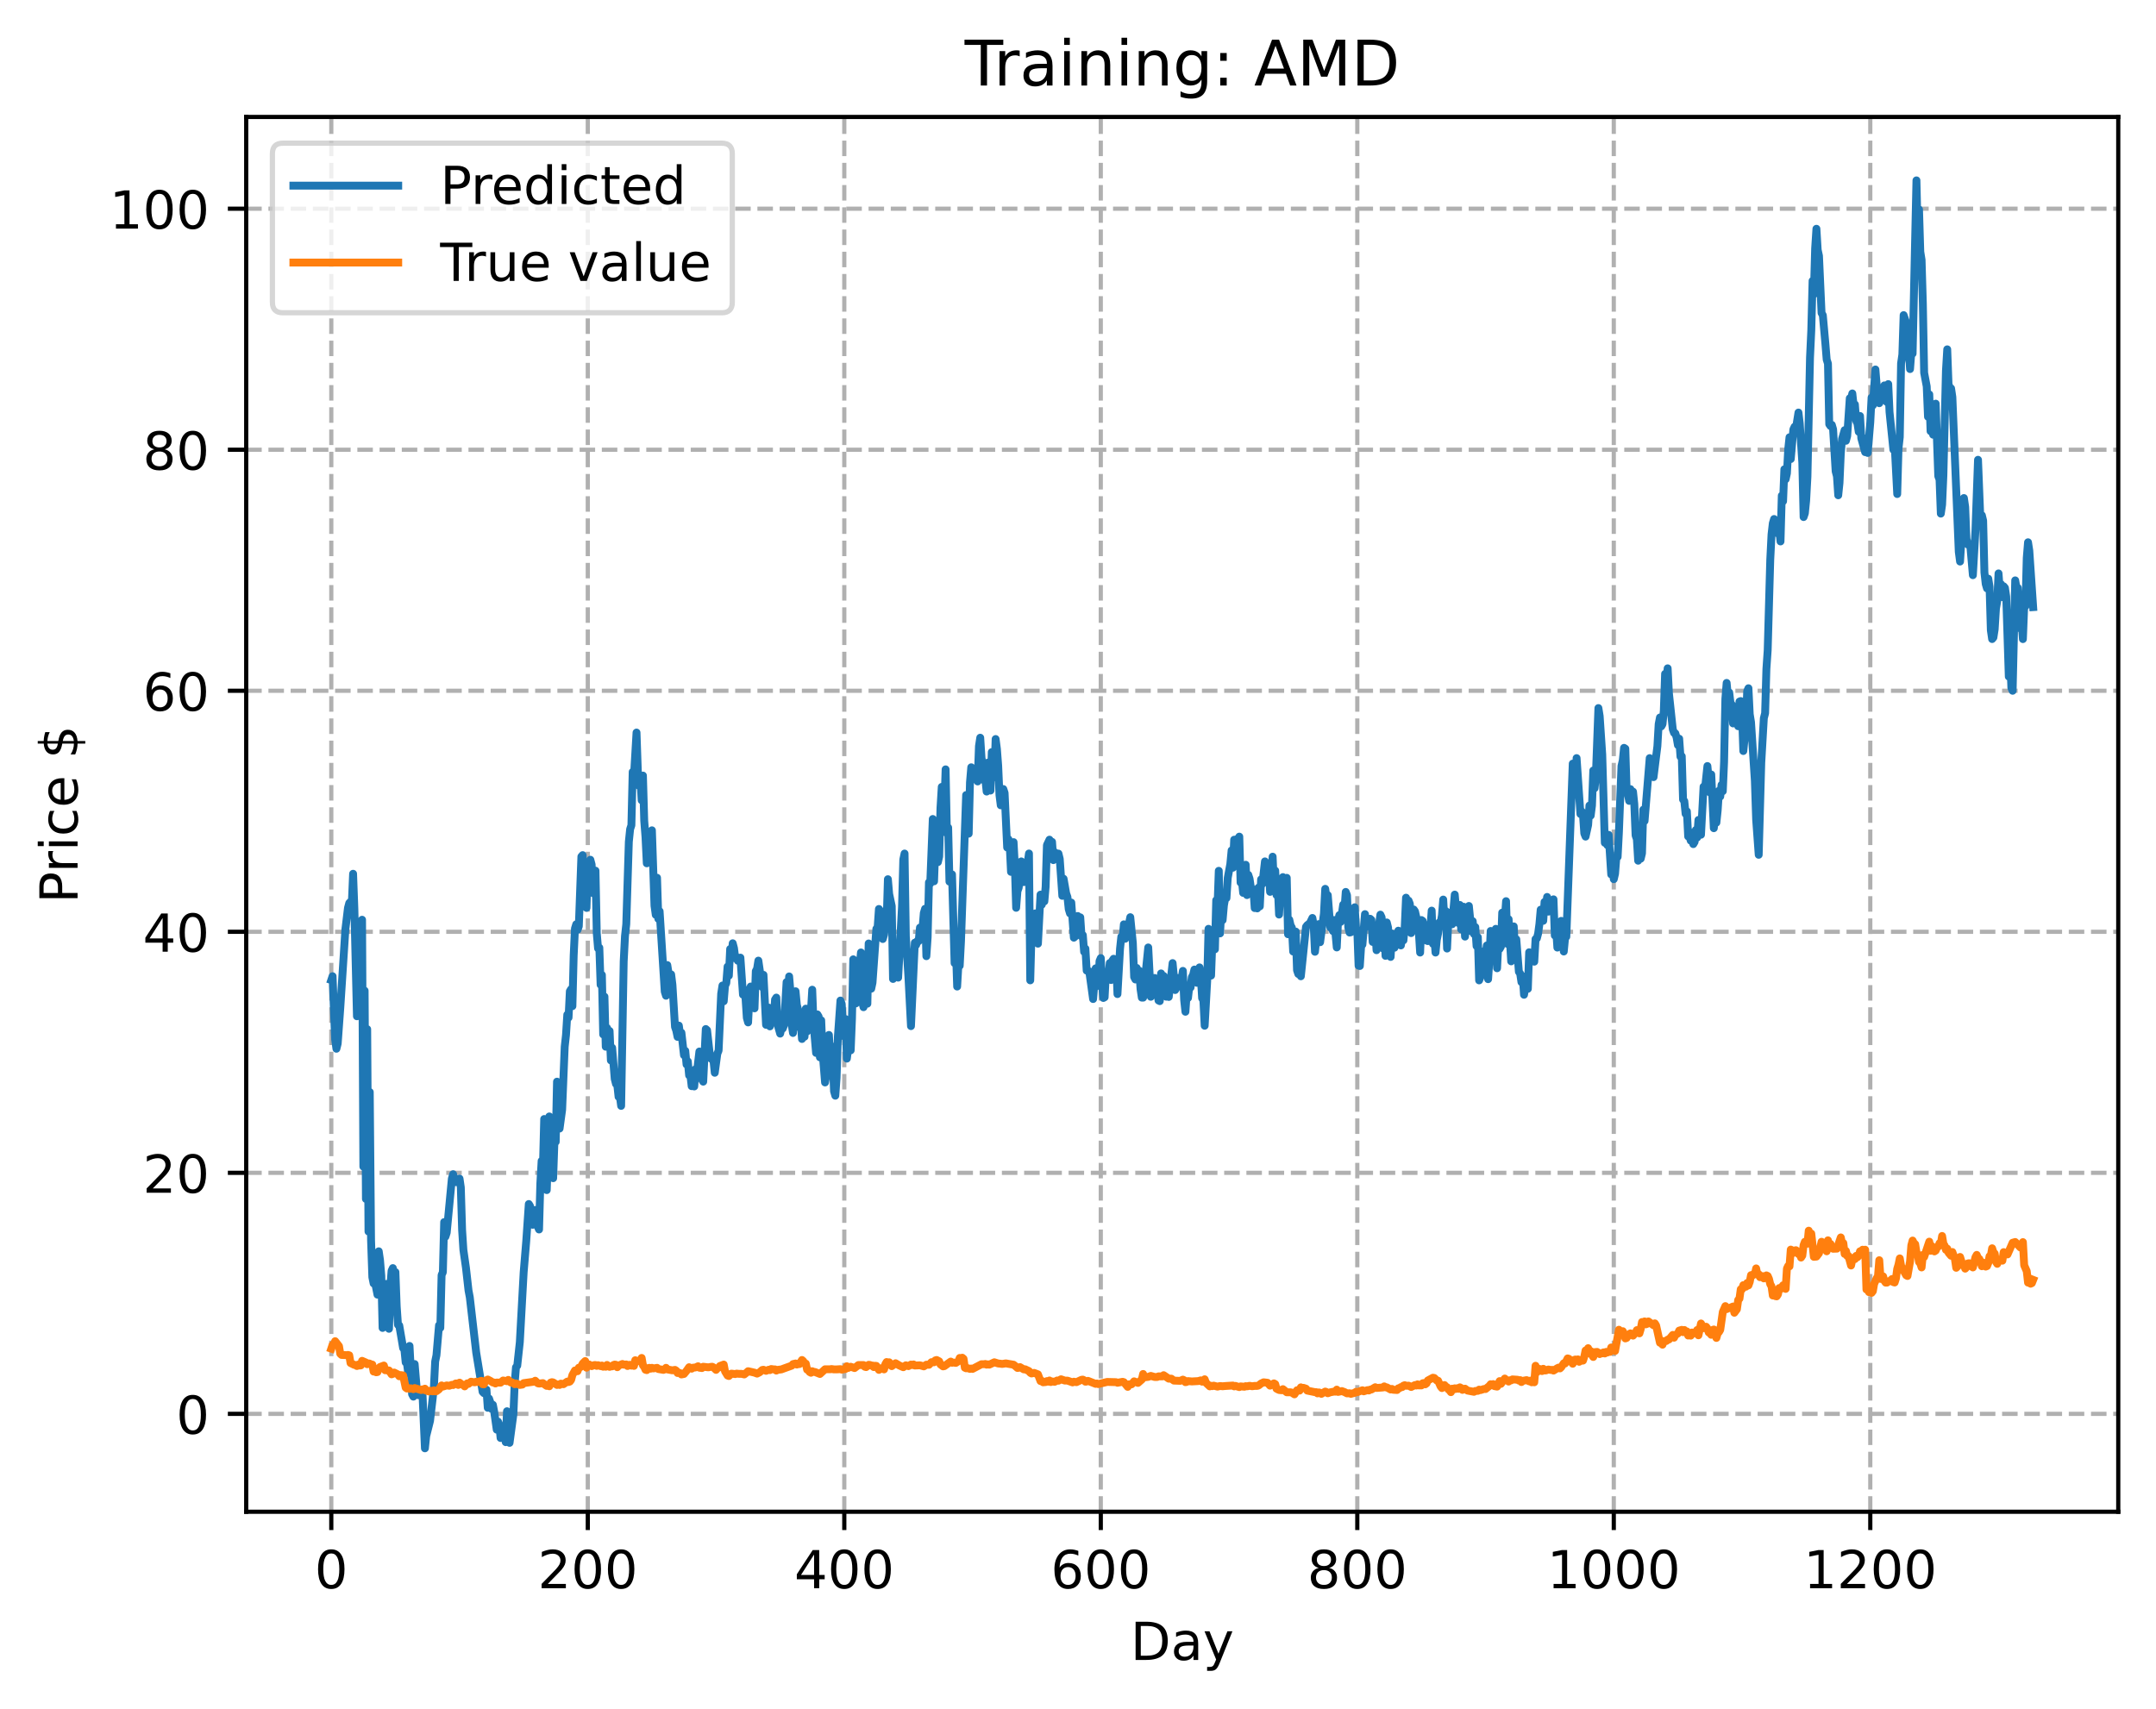 <?xml version="1.0" encoding="utf-8" standalone="no"?>
<!DOCTYPE svg PUBLIC "-//W3C//DTD SVG 1.1//EN"
  "http://www.w3.org/Graphics/SVG/1.1/DTD/svg11.dtd">
<!-- Created with matplotlib (https://matplotlib.org/) -->
<svg height="325.986pt" version="1.1" viewBox="0 0 411.286 325.986" width="411.286pt" xmlns="http://www.w3.org/2000/svg" xmlns:xlink="http://www.w3.org/1999/xlink">
 <defs>
  <style type="text/css">
*{stroke-linecap:butt;stroke-linejoin:round;}
  </style>
 </defs>
 <g id="figure_1">
  <g id="patch_1">
   <path d="M 0 325.986 
L 411.286 325.986 
L 411.286 0 
L 0 0 
z
" style="fill:#ffffff;"/>
  </g>
  <g id="axes_1">
   <g id="patch_2">
    <path d="M 46.966 288.43 
L 404.086 288.43 
L 404.086 22.318 
L 46.966 22.318 
z
" style="fill:#ffffff;"/>
   </g>
   <g id="matplotlib.axis_1">
    <g id="xtick_1">
     <g id="line2d_1">
      <path clip-path="url(#p5c6a6d7299)" d="M 63.198 288.43 
L 63.198 22.318 
" style="fill:none;stroke:#b0b0b0;stroke-dasharray:2.96,1.28;stroke-dashoffset:0;stroke-width:0.8;"/>
     </g>
     <g id="line2d_2">
      <defs>
       <path d="M 0 0 
L 0 3.5 
" id="m84ed1946c4" style="stroke:#000000;stroke-width:0.8;"/>
      </defs>
      <g>
       <use style="stroke:#000000;stroke-width:0.8;" x="63.198" xlink:href="#m84ed1946c4" y="288.43"/>
      </g>
     </g>
     <g id="text_1">
      <!-- 0 -->
      <defs>
       <path d="M 31.781 66.406 
Q 24.172 66.406 20.328 58.906 
Q 16.5 51.422 16.5 36.375 
Q 16.5 21.391 20.328 13.891 
Q 24.172 6.391 31.781 6.391 
Q 39.453 6.391 43.281 13.891 
Q 47.125 21.391 47.125 36.375 
Q 47.125 51.422 43.281 58.906 
Q 39.453 66.406 31.781 66.406 
z
M 31.781 74.219 
Q 44.047 74.219 50.516 64.516 
Q 56.984 54.828 56.984 36.375 
Q 56.984 17.969 50.516 8.266 
Q 44.047 -1.422 31.781 -1.422 
Q 19.531 -1.422 13.062 8.266 
Q 6.594 17.969 6.594 36.375 
Q 6.594 54.828 13.062 64.516 
Q 19.531 74.219 31.781 74.219 
z
" id="DejaVuSans-48"/>
      </defs>
      <g transform="translate(60.017 303.029)scale(0.1 -0.1)">
       <use xlink:href="#DejaVuSans-48"/>
      </g>
     </g>
    </g>
    <g id="xtick_2">
     <g id="line2d_3">
      <path clip-path="url(#p5c6a6d7299)" d="M 112.129 288.43 
L 112.129 22.318 
" style="fill:none;stroke:#b0b0b0;stroke-dasharray:2.96,1.28;stroke-dashoffset:0;stroke-width:0.8;"/>
     </g>
     <g id="line2d_4">
      <g>
       <use style="stroke:#000000;stroke-width:0.8;" x="112.129" xlink:href="#m84ed1946c4" y="288.43"/>
      </g>
     </g>
     <g id="text_2">
      <!-- 200 -->
      <defs>
       <path d="M 19.188 8.297 
L 53.609 8.297 
L 53.609 0 
L 7.328 0 
L 7.328 8.297 
Q 12.938 14.109 22.625 23.891 
Q 32.328 33.688 34.812 36.531 
Q 39.547 41.844 41.422 45.531 
Q 43.312 49.219 43.312 52.781 
Q 43.312 58.594 39.234 62.25 
Q 35.156 65.922 28.609 65.922 
Q 23.969 65.922 18.812 64.312 
Q 13.672 62.703 7.812 59.422 
L 7.812 69.391 
Q 13.766 71.781 18.938 73 
Q 24.125 74.219 28.422 74.219 
Q 39.75 74.219 46.484 68.547 
Q 53.219 62.891 53.219 53.422 
Q 53.219 48.922 51.531 44.891 
Q 49.859 40.875 45.406 35.406 
Q 44.188 33.984 37.641 27.219 
Q 31.109 20.453 19.188 8.297 
z
" id="DejaVuSans-50"/>
      </defs>
      <g transform="translate(102.585 303.029)scale(0.1 -0.1)">
       <use xlink:href="#DejaVuSans-50"/>
       <use x="63.623" xlink:href="#DejaVuSans-48"/>
       <use x="127.246" xlink:href="#DejaVuSans-48"/>
      </g>
     </g>
    </g>
    <g id="xtick_3">
     <g id="line2d_5">
      <path clip-path="url(#p5c6a6d7299)" d="M 161.06 288.43 
L 161.06 22.318 
" style="fill:none;stroke:#b0b0b0;stroke-dasharray:2.96,1.28;stroke-dashoffset:0;stroke-width:0.8;"/>
     </g>
     <g id="line2d_6">
      <g>
       <use style="stroke:#000000;stroke-width:0.8;" x="161.06" xlink:href="#m84ed1946c4" y="288.43"/>
      </g>
     </g>
     <g id="text_3">
      <!-- 400 -->
      <defs>
       <path d="M 37.797 64.312 
L 12.891 25.391 
L 37.797 25.391 
z
M 35.203 72.906 
L 47.609 72.906 
L 47.609 25.391 
L 58.016 25.391 
L 58.016 17.188 
L 47.609 17.188 
L 47.609 0 
L 37.797 0 
L 37.797 17.188 
L 4.891 17.188 
L 4.891 26.703 
z
" id="DejaVuSans-52"/>
      </defs>
      <g transform="translate(151.516 303.029)scale(0.1 -0.1)">
       <use xlink:href="#DejaVuSans-52"/>
       <use x="63.623" xlink:href="#DejaVuSans-48"/>
       <use x="127.246" xlink:href="#DejaVuSans-48"/>
      </g>
     </g>
    </g>
    <g id="xtick_4">
     <g id="line2d_7">
      <path clip-path="url(#p5c6a6d7299)" d="M 209.99 288.43 
L 209.99 22.318 
" style="fill:none;stroke:#b0b0b0;stroke-dasharray:2.96,1.28;stroke-dashoffset:0;stroke-width:0.8;"/>
     </g>
     <g id="line2d_8">
      <g>
       <use style="stroke:#000000;stroke-width:0.8;" x="209.99" xlink:href="#m84ed1946c4" y="288.43"/>
      </g>
     </g>
     <g id="text_4">
      <!-- 600 -->
      <defs>
       <path d="M 33.016 40.375 
Q 26.375 40.375 22.484 35.828 
Q 18.609 31.297 18.609 23.391 
Q 18.609 15.531 22.484 10.953 
Q 26.375 6.391 33.016 6.391 
Q 39.656 6.391 43.531 10.953 
Q 47.406 15.531 47.406 23.391 
Q 47.406 31.297 43.531 35.828 
Q 39.656 40.375 33.016 40.375 
z
M 52.594 71.297 
L 52.594 62.312 
Q 48.875 64.062 45.094 64.984 
Q 41.312 65.922 37.594 65.922 
Q 27.828 65.922 22.672 59.328 
Q 17.531 52.734 16.797 39.406 
Q 19.672 43.656 24.016 45.922 
Q 28.375 48.188 33.594 48.188 
Q 44.578 48.188 50.953 41.516 
Q 57.328 34.859 57.328 23.391 
Q 57.328 12.156 50.688 5.359 
Q 44.047 -1.422 33.016 -1.422 
Q 20.359 -1.422 13.672 8.266 
Q 6.984 17.969 6.984 36.375 
Q 6.984 53.656 15.188 63.938 
Q 23.391 74.219 37.203 74.219 
Q 40.922 74.219 44.703 73.484 
Q 48.484 72.75 52.594 71.297 
z
" id="DejaVuSans-54"/>
      </defs>
      <g transform="translate(200.446 303.029)scale(0.1 -0.1)">
       <use xlink:href="#DejaVuSans-54"/>
       <use x="63.623" xlink:href="#DejaVuSans-48"/>
       <use x="127.246" xlink:href="#DejaVuSans-48"/>
      </g>
     </g>
    </g>
    <g id="xtick_5">
     <g id="line2d_9">
      <path clip-path="url(#p5c6a6d7299)" d="M 258.921 288.43 
L 258.921 22.318 
" style="fill:none;stroke:#b0b0b0;stroke-dasharray:2.96,1.28;stroke-dashoffset:0;stroke-width:0.8;"/>
     </g>
     <g id="line2d_10">
      <g>
       <use style="stroke:#000000;stroke-width:0.8;" x="258.921" xlink:href="#m84ed1946c4" y="288.43"/>
      </g>
     </g>
     <g id="text_5">
      <!-- 800 -->
      <defs>
       <path d="M 31.781 34.625 
Q 24.75 34.625 20.719 30.859 
Q 16.703 27.094 16.703 20.516 
Q 16.703 13.922 20.719 10.156 
Q 24.75 6.391 31.781 6.391 
Q 38.812 6.391 42.859 10.172 
Q 46.922 13.969 46.922 20.516 
Q 46.922 27.094 42.891 30.859 
Q 38.875 34.625 31.781 34.625 
z
M 21.922 38.812 
Q 15.578 40.375 12.031 44.719 
Q 8.5 49.078 8.5 55.328 
Q 8.5 64.062 14.719 69.141 
Q 20.953 74.219 31.781 74.219 
Q 42.672 74.219 48.875 69.141 
Q 55.078 64.062 55.078 55.328 
Q 55.078 49.078 51.531 44.719 
Q 48 40.375 41.703 38.812 
Q 48.828 37.156 52.797 32.312 
Q 56.781 27.484 56.781 20.516 
Q 56.781 9.906 50.312 4.234 
Q 43.844 -1.422 31.781 -1.422 
Q 19.734 -1.422 13.25 4.234 
Q 6.781 9.906 6.781 20.516 
Q 6.781 27.484 10.781 32.312 
Q 14.797 37.156 21.922 38.812 
z
M 18.312 54.391 
Q 18.312 48.734 21.844 45.562 
Q 25.391 42.391 31.781 42.391 
Q 38.141 42.391 41.719 45.562 
Q 45.312 48.734 45.312 54.391 
Q 45.312 60.062 41.719 63.234 
Q 38.141 66.406 31.781 66.406 
Q 25.391 66.406 21.844 63.234 
Q 18.312 60.062 18.312 54.391 
z
" id="DejaVuSans-56"/>
      </defs>
      <g transform="translate(249.377 303.029)scale(0.1 -0.1)">
       <use xlink:href="#DejaVuSans-56"/>
       <use x="63.623" xlink:href="#DejaVuSans-48"/>
       <use x="127.246" xlink:href="#DejaVuSans-48"/>
      </g>
     </g>
    </g>
    <g id="xtick_6">
     <g id="line2d_11">
      <path clip-path="url(#p5c6a6d7299)" d="M 307.851 288.43 
L 307.851 22.318 
" style="fill:none;stroke:#b0b0b0;stroke-dasharray:2.96,1.28;stroke-dashoffset:0;stroke-width:0.8;"/>
     </g>
     <g id="line2d_12">
      <g>
       <use style="stroke:#000000;stroke-width:0.8;" x="307.851" xlink:href="#m84ed1946c4" y="288.43"/>
      </g>
     </g>
     <g id="text_6">
      <!-- 1000 -->
      <defs>
       <path d="M 12.406 8.297 
L 28.516 8.297 
L 28.516 63.922 
L 10.984 60.406 
L 10.984 69.391 
L 28.422 72.906 
L 38.281 72.906 
L 38.281 8.297 
L 54.391 8.297 
L 54.391 0 
L 12.406 0 
z
" id="DejaVuSans-49"/>
      </defs>
      <g transform="translate(295.126 303.029)scale(0.1 -0.1)">
       <use xlink:href="#DejaVuSans-49"/>
       <use x="63.623" xlink:href="#DejaVuSans-48"/>
       <use x="127.246" xlink:href="#DejaVuSans-48"/>
       <use x="190.869" xlink:href="#DejaVuSans-48"/>
      </g>
     </g>
    </g>
    <g id="xtick_7">
     <g id="line2d_13">
      <path clip-path="url(#p5c6a6d7299)" d="M 356.782 288.43 
L 356.782 22.318 
" style="fill:none;stroke:#b0b0b0;stroke-dasharray:2.96,1.28;stroke-dashoffset:0;stroke-width:0.8;"/>
     </g>
     <g id="line2d_14">
      <g>
       <use style="stroke:#000000;stroke-width:0.8;" x="356.782" xlink:href="#m84ed1946c4" y="288.43"/>
      </g>
     </g>
     <g id="text_7">
      <!-- 1200 -->
      <g transform="translate(344.057 303.029)scale(0.1 -0.1)">
       <use xlink:href="#DejaVuSans-49"/>
       <use x="63.623" xlink:href="#DejaVuSans-50"/>
       <use x="127.246" xlink:href="#DejaVuSans-48"/>
       <use x="190.869" xlink:href="#DejaVuSans-48"/>
      </g>
     </g>
    </g>
    <g id="text_8">
     <!-- Day -->
     <defs>
      <path d="M 19.672 64.797 
L 19.672 8.109 
L 31.594 8.109 
Q 46.688 8.109 53.688 14.938 
Q 60.688 21.781 60.688 36.531 
Q 60.688 51.172 53.688 57.984 
Q 46.688 64.797 31.594 64.797 
z
M 9.812 72.906 
L 30.078 72.906 
Q 51.266 72.906 61.172 64.094 
Q 71.094 55.281 71.094 36.531 
Q 71.094 17.672 61.125 8.828 
Q 51.172 0 30.078 0 
L 9.812 0 
z
" id="DejaVuSans-68"/>
      <path d="M 34.281 27.484 
Q 23.391 27.484 19.188 25 
Q 14.984 22.516 14.984 16.5 
Q 14.984 11.719 18.141 8.906 
Q 21.297 6.109 26.703 6.109 
Q 34.188 6.109 38.703 11.406 
Q 43.219 16.703 43.219 25.484 
L 43.219 27.484 
z
M 52.203 31.203 
L 52.203 0 
L 43.219 0 
L 43.219 8.297 
Q 40.141 3.328 35.547 0.953 
Q 30.953 -1.422 24.312 -1.422 
Q 15.922 -1.422 10.953 3.297 
Q 6 8.016 6 15.922 
Q 6 25.141 12.172 29.828 
Q 18.359 34.516 30.609 34.516 
L 43.219 34.516 
L 43.219 35.406 
Q 43.219 41.609 39.141 45 
Q 35.062 48.391 27.688 48.391 
Q 23 48.391 18.547 47.266 
Q 14.109 46.141 10.016 43.891 
L 10.016 52.203 
Q 14.938 54.109 19.578 55.047 
Q 24.219 56 28.609 56 
Q 40.484 56 46.344 49.844 
Q 52.203 43.703 52.203 31.203 
z
" id="DejaVuSans-97"/>
      <path d="M 32.172 -5.078 
Q 28.375 -14.844 24.75 -17.812 
Q 21.141 -20.797 15.094 -20.797 
L 7.906 -20.797 
L 7.906 -13.281 
L 13.188 -13.281 
Q 16.891 -13.281 18.938 -11.516 
Q 21 -9.766 23.484 -3.219 
L 25.094 0.875 
L 2.984 54.688 
L 12.5 54.688 
L 29.594 11.922 
L 46.688 54.688 
L 56.203 54.688 
z
" id="DejaVuSans-121"/>
     </defs>
     <g transform="translate(215.652 316.707)scale(0.1 -0.1)">
      <use xlink:href="#DejaVuSans-68"/>
      <use x="77.002" xlink:href="#DejaVuSans-97"/>
      <use x="138.281" xlink:href="#DejaVuSans-121"/>
     </g>
    </g>
   </g>
   <g id="matplotlib.axis_2">
    <g id="ytick_1">
     <g id="line2d_15">
      <path clip-path="url(#p5c6a6d7299)" d="M 46.966 269.757 
L 404.086 269.757 
" style="fill:none;stroke:#b0b0b0;stroke-dasharray:2.96,1.28;stroke-dashoffset:0;stroke-width:0.8;"/>
     </g>
     <g id="line2d_16">
      <defs>
       <path d="M 0 0 
L -3.5 0 
" id="mcf3fee2b4a" style="stroke:#000000;stroke-width:0.8;"/>
      </defs>
      <g>
       <use style="stroke:#000000;stroke-width:0.8;" x="46.966" xlink:href="#mcf3fee2b4a" y="269.757"/>
      </g>
     </g>
     <g id="text_9">
      <!-- 0 -->
      <g transform="translate(33.603 273.556)scale(0.1 -0.1)">
       <use xlink:href="#DejaVuSans-48"/>
      </g>
     </g>
    </g>
    <g id="ytick_2">
     <g id="line2d_17">
      <path clip-path="url(#p5c6a6d7299)" d="M 46.966 223.77 
L 404.086 223.77 
" style="fill:none;stroke:#b0b0b0;stroke-dasharray:2.96,1.28;stroke-dashoffset:0;stroke-width:0.8;"/>
     </g>
     <g id="line2d_18">
      <g>
       <use style="stroke:#000000;stroke-width:0.8;" x="46.966" xlink:href="#mcf3fee2b4a" y="223.77"/>
      </g>
     </g>
     <g id="text_10">
      <!-- 20 -->
      <g transform="translate(27.241 227.569)scale(0.1 -0.1)">
       <use xlink:href="#DejaVuSans-50"/>
       <use x="63.623" xlink:href="#DejaVuSans-48"/>
      </g>
     </g>
    </g>
    <g id="ytick_3">
     <g id="line2d_19">
      <path clip-path="url(#p5c6a6d7299)" d="M 46.966 177.782 
L 404.086 177.782 
" style="fill:none;stroke:#b0b0b0;stroke-dasharray:2.96,1.28;stroke-dashoffset:0;stroke-width:0.8;"/>
     </g>
     <g id="line2d_20">
      <g>
       <use style="stroke:#000000;stroke-width:0.8;" x="46.966" xlink:href="#mcf3fee2b4a" y="177.782"/>
      </g>
     </g>
     <g id="text_11">
      <!-- 40 -->
      <g transform="translate(27.241 181.581)scale(0.1 -0.1)">
       <use xlink:href="#DejaVuSans-52"/>
       <use x="63.623" xlink:href="#DejaVuSans-48"/>
      </g>
     </g>
    </g>
    <g id="ytick_4">
     <g id="line2d_21">
      <path clip-path="url(#p5c6a6d7299)" d="M 46.966 131.795 
L 404.086 131.795 
" style="fill:none;stroke:#b0b0b0;stroke-dasharray:2.96,1.28;stroke-dashoffset:0;stroke-width:0.8;"/>
     </g>
     <g id="line2d_22">
      <g>
       <use style="stroke:#000000;stroke-width:0.8;" x="46.966" xlink:href="#mcf3fee2b4a" y="131.795"/>
      </g>
     </g>
     <g id="text_12">
      <!-- 60 -->
      <g transform="translate(27.241 135.594)scale(0.1 -0.1)">
       <use xlink:href="#DejaVuSans-54"/>
       <use x="63.623" xlink:href="#DejaVuSans-48"/>
      </g>
     </g>
    </g>
    <g id="ytick_5">
     <g id="line2d_23">
      <path clip-path="url(#p5c6a6d7299)" d="M 46.966 85.807 
L 404.086 85.807 
" style="fill:none;stroke:#b0b0b0;stroke-dasharray:2.96,1.28;stroke-dashoffset:0;stroke-width:0.8;"/>
     </g>
     <g id="line2d_24">
      <g>
       <use style="stroke:#000000;stroke-width:0.8;" x="46.966" xlink:href="#mcf3fee2b4a" y="85.807"/>
      </g>
     </g>
     <g id="text_13">
      <!-- 80 -->
      <g transform="translate(27.241 89.607)scale(0.1 -0.1)">
       <use xlink:href="#DejaVuSans-56"/>
       <use x="63.623" xlink:href="#DejaVuSans-48"/>
      </g>
     </g>
    </g>
    <g id="ytick_6">
     <g id="line2d_25">
      <path clip-path="url(#p5c6a6d7299)" d="M 46.966 39.82 
L 404.086 39.82 
" style="fill:none;stroke:#b0b0b0;stroke-dasharray:2.96,1.28;stroke-dashoffset:0;stroke-width:0.8;"/>
     </g>
     <g id="line2d_26">
      <g>
       <use style="stroke:#000000;stroke-width:0.8;" x="46.966" xlink:href="#mcf3fee2b4a" y="39.82"/>
      </g>
     </g>
     <g id="text_14">
      <!-- 100 -->
      <g transform="translate(20.878 43.619)scale(0.1 -0.1)">
       <use xlink:href="#DejaVuSans-49"/>
       <use x="63.623" xlink:href="#DejaVuSans-48"/>
       <use x="127.246" xlink:href="#DejaVuSans-48"/>
      </g>
     </g>
    </g>
    <g id="text_15">
     <!-- Price $ -->
     <defs>
      <path d="M 19.672 64.797 
L 19.672 37.406 
L 32.078 37.406 
Q 38.969 37.406 42.719 40.969 
Q 46.484 44.531 46.484 51.125 
Q 46.484 57.672 42.719 61.234 
Q 38.969 64.797 32.078 64.797 
z
M 9.812 72.906 
L 32.078 72.906 
Q 44.344 72.906 50.609 67.359 
Q 56.891 61.812 56.891 51.125 
Q 56.891 40.328 50.609 34.812 
Q 44.344 29.297 32.078 29.297 
L 19.672 29.297 
L 19.672 0 
L 9.812 0 
z
" id="DejaVuSans-80"/>
      <path d="M 41.109 46.297 
Q 39.594 47.172 37.812 47.578 
Q 36.031 48 33.891 48 
Q 26.266 48 22.188 43.047 
Q 18.109 38.094 18.109 28.812 
L 18.109 0 
L 9.078 0 
L 9.078 54.688 
L 18.109 54.688 
L 18.109 46.188 
Q 20.953 51.172 25.484 53.578 
Q 30.031 56 36.531 56 
Q 37.453 56 38.578 55.875 
Q 39.703 55.766 41.062 55.516 
z
" id="DejaVuSans-114"/>
      <path d="M 9.422 54.688 
L 18.406 54.688 
L 18.406 0 
L 9.422 0 
z
M 9.422 75.984 
L 18.406 75.984 
L 18.406 64.594 
L 9.422 64.594 
z
" id="DejaVuSans-105"/>
      <path d="M 48.781 52.594 
L 48.781 44.188 
Q 44.969 46.297 41.141 47.344 
Q 37.312 48.391 33.406 48.391 
Q 24.656 48.391 19.812 42.844 
Q 14.984 37.312 14.984 27.297 
Q 14.984 17.281 19.812 11.734 
Q 24.656 6.203 33.406 6.203 
Q 37.312 6.203 41.141 7.25 
Q 44.969 8.297 48.781 10.406 
L 48.781 2.094 
Q 45.016 0.344 40.984 -0.531 
Q 36.969 -1.422 32.422 -1.422 
Q 20.062 -1.422 12.781 6.344 
Q 5.516 14.109 5.516 27.297 
Q 5.516 40.672 12.859 48.328 
Q 20.219 56 33.016 56 
Q 37.156 56 41.109 55.141 
Q 45.062 54.297 48.781 52.594 
z
" id="DejaVuSans-99"/>
      <path d="M 56.203 29.594 
L 56.203 25.203 
L 14.891 25.203 
Q 15.484 15.922 20.484 11.062 
Q 25.484 6.203 34.422 6.203 
Q 39.594 6.203 44.453 7.469 
Q 49.312 8.734 54.109 11.281 
L 54.109 2.781 
Q 49.266 0.734 44.188 -0.344 
Q 39.109 -1.422 33.891 -1.422 
Q 20.797 -1.422 13.156 6.188 
Q 5.516 13.812 5.516 26.812 
Q 5.516 40.234 12.766 48.109 
Q 20.016 56 32.328 56 
Q 43.359 56 49.781 48.891 
Q 56.203 41.797 56.203 29.594 
z
M 47.219 32.234 
Q 47.125 39.594 43.094 43.984 
Q 39.062 48.391 32.422 48.391 
Q 24.906 48.391 20.391 44.141 
Q 15.875 39.891 15.188 32.172 
z
" id="DejaVuSans-101"/>
      <path id="DejaVuSans-32"/>
      <path d="M 33.797 -14.703 
L 28.906 -14.703 
L 28.859 0 
Q 23.734 0.094 18.609 1.188 
Q 13.484 2.297 8.297 4.5 
L 8.297 13.281 
Q 13.281 10.156 18.375 8.562 
Q 23.484 6.984 28.906 6.938 
L 28.906 29.203 
Q 18.109 30.953 13.203 35.156 
Q 8.297 39.359 8.297 46.688 
Q 8.297 54.641 13.625 59.219 
Q 18.953 63.812 28.906 64.5 
L 28.906 75.984 
L 33.797 75.984 
L 33.797 64.656 
Q 38.328 64.453 42.578 63.688 
Q 46.828 62.938 50.875 61.625 
L 50.875 53.078 
Q 46.828 55.125 42.547 56.25 
Q 38.281 57.375 33.797 57.562 
L 33.797 36.719 
Q 44.875 35.016 50.094 30.609 
Q 55.328 26.219 55.328 18.609 
Q 55.328 10.359 49.781 5.594 
Q 44.234 0.828 33.797 0.094 
z
M 28.906 37.594 
L 28.906 57.625 
Q 23.25 56.984 20.266 54.391 
Q 17.281 51.812 17.281 47.516 
Q 17.281 43.312 20.031 40.969 
Q 22.797 38.625 28.906 37.594 
z
M 33.797 28.219 
L 33.797 7.078 
Q 39.984 7.906 43.141 10.594 
Q 46.297 13.281 46.297 17.672 
Q 46.297 21.969 43.281 24.5 
Q 40.281 27.047 33.797 28.219 
z
" id="DejaVuSans-36"/>
     </defs>
     <g transform="translate(14.798 172.342)rotate(-90)scale(0.1 -0.1)">
      <use xlink:href="#DejaVuSans-80"/>
      <use x="58.553" xlink:href="#DejaVuSans-114"/>
      <use x="99.666" xlink:href="#DejaVuSans-105"/>
      <use x="127.449" xlink:href="#DejaVuSans-99"/>
      <use x="182.43" xlink:href="#DejaVuSans-101"/>
      <use x="243.953" xlink:href="#DejaVuSans-32"/>
      <use x="275.74" xlink:href="#DejaVuSans-36"/>
     </g>
    </g>
   </g>
   <g id="line2d_27">
    <path clip-path="url(#p5c6a6d7299)" d="M 63.198 186.99 
L 63.443 186.257 
L 63.932 198.314 
L 64.177 200.098 
L 64.422 199.109 
L 64.911 192.353 
L 65.89 177.283 
L 66.379 173.227 
L 66.623 172.304 
L 66.868 172.042 
L 67.113 172.401 
L 67.357 166.707 
L 67.602 173.4 
L 68.091 193.9 
L 68.825 182.79 
L 69.07 175.481 
L 69.315 222.585 
L 69.559 189.011 
L 69.804 228.752 
L 70.049 196.354 
L 70.293 234.969 
L 70.538 208.356 
L 70.783 236.596 
L 71.027 243.674 
L 71.272 244.88 
L 71.517 244.528 
L 72.006 247.014 
L 72.251 238.742 
L 72.495 240.433 
L 72.74 243.422 
L 72.984 253.364 
L 73.229 248.679 
L 73.718 244.964 
L 73.963 251.392 
L 74.208 253.527 
L 74.452 245.647 
L 74.697 242.467 
L 74.942 241.945 
L 75.186 249.831 
L 75.431 242.705 
L 75.676 249.254 
L 75.92 252.77 
L 76.165 252.894 
L 76.654 255.754 
L 76.899 257.208 
L 77.144 257.505 
L 77.388 259.942 
L 77.633 260.112 
L 77.878 261.976 
L 78.122 256.796 
L 78.611 266.006 
L 78.856 266.469 
L 79.101 260.253 
L 79.59 266.029 
L 79.835 266.2 
L 80.079 266.044 
L 80.569 265.299 
L 81.058 276.334 
L 81.303 274.004 
L 82.037 271.087 
L 82.526 266.906 
L 82.771 264.688 
L 83.015 259.763 
L 83.26 258.576 
L 83.749 252.852 
L 83.994 253.353 
L 84.239 243.276 
L 84.483 242.724 
L 84.728 233.167 
L 84.972 235.958 
L 85.217 235.186 
L 86.196 224.891 
L 86.44 224.029 
L 86.685 225.097 
L 86.93 225.552 
L 87.174 225.2 
L 87.419 225.515 
L 87.664 224.874 
L 87.908 226.557 
L 88.153 234.664 
L 88.398 238.465 
L 88.887 241.896 
L 89.376 246.216 
L 89.621 247.515 
L 90.844 258.061 
L 92.067 265.556 
L 92.312 265.807 
L 92.557 265.238 
L 92.801 265.132 
L 93.046 268.602 
L 93.291 266.833 
L 93.535 267.549 
L 93.78 268.809 
L 94.025 268.025 
L 94.269 269.314 
L 94.759 272.77 
L 95.003 271.232 
L 95.248 271.844 
L 95.493 274.363 
L 95.737 273.227 
L 95.982 273.808 
L 96.227 273.65 
L 96.471 275.153 
L 96.716 269.253 
L 96.96 273.577 
L 97.205 275.29 
L 97.939 269.838 
L 98.184 263.894 
L 98.428 260.871 
L 98.673 260.568 
L 99.162 256.082 
L 99.896 242.729 
L 100.386 236.824 
L 100.875 229.719 
L 101.12 230.114 
L 101.609 233.682 
L 101.854 233.356 
L 102.098 230.857 
L 102.343 231.463 
L 102.587 234.043 
L 102.832 234.58 
L 103.077 225.767 
L 103.321 221.495 
L 103.566 222.874 
L 103.811 213.499 
L 104.3 227.066 
L 104.789 213.011 
L 105.034 221.527 
L 105.279 219.825 
L 105.523 224.793 
L 105.768 217.732 
L 106.013 217.858 
L 106.257 206.373 
L 106.502 212.839 
L 106.747 215.324 
L 107.236 211.742 
L 107.725 199.704 
L 107.97 197.478 
L 108.215 193.595 
L 108.459 194.157 
L 108.704 189.124 
L 108.948 188.72 
L 109.193 191.973 
L 109.438 182.294 
L 109.682 177.144 
L 109.927 176.348 
L 110.172 177.427 
L 110.416 176.733 
L 110.906 163.426 
L 111.15 163.153 
L 111.395 172.773 
L 111.64 169.911 
L 111.884 173.216 
L 112.129 165.524 
L 112.618 164.034 
L 112.863 164.955 
L 113.108 170.409 
L 113.352 167.099 
L 113.597 166.12 
L 113.842 178.067 
L 114.086 180.952 
L 114.331 180.813 
L 114.575 187.894 
L 114.82 186.008 
L 115.065 197.367 
L 115.309 190.148 
L 115.554 199.71 
L 115.799 196.121 
L 116.043 196.794 
L 116.288 196.701 
L 116.533 202.326 
L 116.777 199.911 
L 117.267 205.866 
L 117.511 206.817 
L 117.756 207.001 
L 118.001 209.272 
L 118.245 209.129 
L 118.49 210.999 
L 118.979 183.423 
L 119.224 178.608 
L 119.469 176.334 
L 119.958 160.611 
L 120.203 158.208 
L 120.447 157.462 
L 120.692 147.268 
L 120.936 148.07 
L 121.426 139.765 
L 121.67 146.966 
L 121.915 149.95 
L 122.16 148.327 
L 122.404 152.69 
L 122.649 147.973 
L 122.894 156.588 
L 123.138 159.716 
L 123.383 164.717 
L 123.628 160.78 
L 123.872 162.65 
L 124.117 161.941 
L 124.362 158.418 
L 124.851 172.811 
L 125.096 174.552 
L 125.34 167.468 
L 125.585 175.311 
L 125.83 173.855 
L 126.808 189.197 
L 127.053 189.983 
L 127.297 184.13 
L 127.787 187.278 
L 128.031 185.912 
L 128.276 187.887 
L 128.765 195.923 
L 129.01 196.64 
L 129.255 197.834 
L 129.499 195.676 
L 129.744 197.482 
L 129.989 197.025 
L 130.478 201.324 
L 130.723 200.491 
L 130.967 203.096 
L 131.212 202.505 
L 131.457 205.169 
L 131.701 205.145 
L 131.946 207.237 
L 132.191 205.575 
L 132.435 207.29 
L 132.68 203.991 
L 132.924 204.78 
L 133.414 200.623 
L 133.658 202.042 
L 133.903 205.98 
L 134.148 206.375 
L 134.637 196.333 
L 134.882 196.553 
L 135.371 200.901 
L 135.616 201.971 
L 136.105 202.322 
L 136.35 204.678 
L 136.839 201.047 
L 137.084 200.439 
L 137.573 189.607 
L 137.818 188.034 
L 138.062 191.041 
L 138.307 188.082 
L 138.551 187.563 
L 138.796 184.416 
L 139.041 186.159 
L 139.285 181.064 
L 139.53 182.692 
L 139.775 179.969 
L 140.019 180.902 
L 140.264 182.843 
L 140.509 182.576 
L 140.753 183.306 
L 140.998 183.325 
L 141.243 182.712 
L 141.732 189.779 
L 141.977 188.758 
L 142.221 190.468 
L 142.466 194.204 
L 142.711 195.074 
L 142.955 190.156 
L 143.2 188.226 
L 143.445 189.911 
L 143.689 188.52 
L 143.934 192.388 
L 144.178 185.283 
L 144.423 184.839 
L 144.668 183.28 
L 145.402 188.332 
L 145.646 185.995 
L 146.136 195.534 
L 146.625 192.242 
L 146.87 195.827 
L 147.359 193.756 
L 147.604 194.296 
L 147.848 190.721 
L 148.093 190.337 
L 148.338 195.476 
L 148.827 197.21 
L 149.072 196.146 
L 149.316 196.246 
L 149.561 195.626 
L 150.05 187.375 
L 150.295 190.042 
L 150.539 186.296 
L 150.784 189.152 
L 151.029 195.477 
L 151.273 197.083 
L 151.763 189.127 
L 152.007 191.725 
L 152.252 192.687 
L 152.497 196.022 
L 152.741 194.826 
L 152.986 198.232 
L 153.231 194.055 
L 153.475 197.807 
L 153.72 192.445 
L 153.965 196.795 
L 154.209 192.934 
L 154.454 192.322 
L 154.699 192.892 
L 154.943 188.831 
L 155.188 195.262 
L 155.677 200.892 
L 155.922 193.541 
L 156.166 193.946 
L 156.411 201.738 
L 156.656 194.672 
L 156.9 200.499 
L 157.39 206.527 
L 157.634 205.105 
L 158.124 197.46 
L 158.368 201.404 
L 158.613 199.594 
L 158.858 202.067 
L 159.102 208.206 
L 159.347 209.055 
L 159.592 205.639 
L 159.836 197.796 
L 160.326 190.898 
L 160.57 191.543 
L 160.815 195.946 
L 161.06 197.771 
L 161.304 194.433 
L 161.549 201.975 
L 161.794 200.079 
L 162.038 200.326 
L 162.283 200.401 
L 162.527 194.351 
L 162.772 183.033 
L 163.017 184.226 
L 163.261 191.451 
L 163.506 189.485 
L 163.751 185.719 
L 163.995 184.214 
L 164.24 181.723 
L 164.485 191.159 
L 164.729 192.169 
L 164.974 187.639 
L 165.219 185.979 
L 165.463 191.502 
L 165.708 180.009 
L 166.197 188.64 
L 166.442 187.489 
L 167.176 177.207 
L 167.421 176.906 
L 167.665 173.427 
L 167.91 173.783 
L 168.399 179.159 
L 168.644 178.328 
L 168.888 176.187 
L 169.133 176 
L 169.378 167.747 
L 169.622 170.573 
L 170.112 172.875 
L 170.356 186.78 
L 170.601 179.998 
L 171.09 181.059 
L 171.335 186.525 
L 172.069 172.989 
L 172.314 163.994 
L 172.558 162.851 
L 172.803 178.646 
L 173.292 186.354 
L 173.782 195.778 
L 174.515 179.857 
L 174.76 180.303 
L 175.005 179.529 
L 175.249 179.568 
L 175.494 176.979 
L 175.983 177.091 
L 176.228 174.196 
L 176.473 173.384 
L 176.717 182.436 
L 176.962 178.838 
L 177.207 168.353 
L 177.451 168.586 
L 177.941 156.26 
L 178.185 168.15 
L 178.43 161.294 
L 178.675 161.047 
L 178.919 164.49 
L 179.164 163.419 
L 179.409 154.142 
L 179.653 150.132 
L 179.898 154.902 
L 180.142 154.155 
L 180.387 146.789 
L 180.632 158.993 
L 180.876 157.9 
L 181.121 168.211 
L 181.366 167.923 
L 181.61 166.827 
L 182.1 183.76 
L 182.344 180.841 
L 182.589 188.229 
L 182.834 183.987 
L 183.078 184.267 
L 183.323 179.52 
L 184.302 151.688 
L 184.546 156.484 
L 184.791 159.058 
L 185.036 149.277 
L 185.28 146.392 
L 185.525 148.689 
L 185.77 146.93 
L 186.014 148.16 
L 186.259 148.415 
L 186.503 149.095 
L 186.748 142.365 
L 186.993 140.751 
L 187.237 144.589 
L 187.482 146.14 
L 187.727 148.893 
L 187.971 148.712 
L 188.216 151.028 
L 188.461 145.497 
L 188.705 150.509 
L 188.95 150.833 
L 189.195 143.495 
L 189.439 144.666 
L 189.684 148.295 
L 189.929 141.003 
L 190.173 142.868 
L 190.418 146.096 
L 190.663 151.701 
L 190.907 153.649 
L 191.152 151.484 
L 191.397 150.545 
L 191.641 151.281 
L 192.13 161.699 
L 192.375 160.119 
L 192.62 161.347 
L 192.864 166.349 
L 193.109 165.219 
L 193.354 160.673 
L 193.598 165.224 
L 193.843 173.204 
L 194.088 170.053 
L 194.332 169.361 
L 194.822 164.351 
L 195.066 167.66 
L 195.311 168.308 
L 195.8 165.023 
L 196.045 164.616 
L 196.29 162.842 
L 196.534 187.045 
L 196.779 177.879 
L 197.024 176.258 
L 197.268 176.126 
L 197.513 174.266 
L 197.758 176.414 
L 198.002 180.049 
L 198.491 170.693 
L 198.736 172.615 
L 198.981 171.145 
L 199.225 171.982 
L 199.47 169.183 
L 199.715 161.24 
L 200.204 160.204 
L 200.449 161.695 
L 200.693 160.617 
L 200.938 164.104 
L 201.183 162.583 
L 201.427 162.764 
L 201.672 163.084 
L 201.917 162.861 
L 202.161 163.875 
L 202.651 170.919 
L 202.895 167.661 
L 203.385 170.455 
L 203.629 171.145 
L 203.874 173.46 
L 204.118 174.279 
L 204.363 172.203 
L 204.852 178.905 
L 205.097 178.689 
L 205.342 177.517 
L 205.586 174.766 
L 205.831 175.208 
L 206.076 175.017 
L 206.32 178.664 
L 206.565 178.41 
L 206.81 181.605 
L 207.054 180.996 
L 207.299 185.19 
L 207.788 185.311 
L 208.522 190.611 
L 209.012 184.752 
L 209.501 188.09 
L 209.746 183.367 
L 209.99 182.795 
L 210.235 188.024 
L 210.479 190.409 
L 210.724 190.273 
L 210.969 185.596 
L 211.213 185.37 
L 211.458 186.128 
L 211.703 183.733 
L 211.947 186.985 
L 212.192 183.288 
L 212.437 182.927 
L 212.681 184.727 
L 212.926 183.34 
L 213.171 189.665 
L 213.66 181.028 
L 213.905 178.712 
L 214.149 179.059 
L 214.394 176.356 
L 214.639 179.116 
L 214.883 177.222 
L 215.128 177.386 
L 215.617 174.994 
L 216.106 179.898 
L 216.351 186.403 
L 216.596 186.88 
L 216.84 184.672 
L 217.085 186.378 
L 217.33 185.21 
L 217.574 188.715 
L 217.819 190.342 
L 218.064 190.348 
L 219.042 180.769 
L 219.532 190.181 
L 219.776 188.467 
L 220.021 188.31 
L 220.266 186.591 
L 220.51 188.062 
L 220.755 188.784 
L 221 190.883 
L 221.244 191.008 
L 221.489 185.723 
L 221.734 187.703 
L 221.978 186.199 
L 222.223 187.084 
L 222.467 190.162 
L 222.712 189.303 
L 222.957 190.213 
L 223.691 183.75 
L 224.18 188.892 
L 224.425 188.505 
L 224.669 186.598 
L 225.159 187.452 
L 225.403 186.851 
L 225.648 185.238 
L 225.893 190.807 
L 226.137 193.036 
L 226.382 189.525 
L 226.627 190.411 
L 226.871 188.258 
L 227.116 188.412 
L 227.361 186.431 
L 227.605 185.997 
L 227.85 184.983 
L 228.339 187.518 
L 228.584 185.345 
L 228.828 184.571 
L 229.073 186.383 
L 229.318 190.439 
L 229.562 190.872 
L 229.807 195.706 
L 230.296 187.029 
L 230.541 177.212 
L 230.786 179.514 
L 231.03 186.139 
L 231.275 179.502 
L 231.52 180.775 
L 231.764 181.121 
L 232.009 171.757 
L 232.254 173.016 
L 232.498 166.144 
L 232.743 178.09 
L 232.988 173.432 
L 233.232 175.558 
L 233.477 172.75 
L 233.722 171.338 
L 233.966 171.355 
L 234.211 167.484 
L 234.7 164.838 
L 234.945 162.249 
L 235.189 165.558 
L 235.434 160.211 
L 235.679 161.302 
L 235.923 160.095 
L 236.168 163.598 
L 236.413 159.623 
L 236.657 168.387 
L 236.902 167.965 
L 237.147 170.357 
L 237.391 166.351 
L 237.636 164.99 
L 237.881 170.778 
L 238.125 166.908 
L 238.37 167.656 
L 238.615 169.308 
L 238.859 169.911 
L 239.104 169.695 
L 239.349 173.256 
L 239.593 172.427 
L 239.838 173.317 
L 240.082 169.345 
L 240.327 172.934 
L 240.572 167.78 
L 240.816 168.645 
L 241.306 164.349 
L 241.55 167.567 
L 241.795 165.591 
L 242.04 165.787 
L 242.284 170.163 
L 242.774 163.448 
L 243.018 169.01 
L 243.263 166.109 
L 243.508 170.768 
L 243.752 169.091 
L 243.997 174.497 
L 244.242 170.037 
L 244.486 169.382 
L 244.731 167.346 
L 244.976 170.421 
L 245.465 167.485 
L 245.709 178.25 
L 245.954 175.479 
L 246.199 176.562 
L 246.443 176.987 
L 246.688 181.549 
L 247.177 177.737 
L 247.422 185.116 
L 247.667 185.833 
L 247.911 184.033 
L 248.156 186.269 
L 249.135 176.839 
L 249.379 176.511 
L 249.869 176.152 
L 250.358 175.139 
L 250.603 176.584 
L 250.847 181.594 
L 251.092 179.319 
L 251.337 179.571 
L 251.581 176.313 
L 251.826 179.774 
L 252.56 174.3 
L 252.804 169.586 
L 253.049 171.316 
L 253.294 170.787 
L 253.783 176.979 
L 254.028 175.922 
L 254.272 177.644 
L 254.517 175.532 
L 255.006 180.769 
L 255.251 175.634 
L 255.496 174.6 
L 255.74 175.904 
L 256.23 172.598 
L 256.474 173.554 
L 256.719 170.172 
L 256.964 170.811 
L 257.208 176.975 
L 257.453 177.927 
L 257.697 177.865 
L 258.187 175.378 
L 258.431 173.098 
L 258.676 177.029 
L 258.921 177.515 
L 259.165 184.241 
L 259.41 184.306 
L 259.655 180.484 
L 259.899 180.228 
L 260.389 174.412 
L 260.633 176.809 
L 261.123 176.436 
L 261.367 175.292 
L 261.612 175.511 
L 261.857 179.718 
L 262.101 179.27 
L 262.346 177.222 
L 262.591 181.297 
L 263.08 176.295 
L 263.325 174.508 
L 263.569 175.03 
L 263.814 180.957 
L 264.058 175.987 
L 264.303 182.374 
L 264.548 176.002 
L 264.792 176.97 
L 265.037 180.638 
L 265.282 182.579 
L 265.526 178.111 
L 266.016 180.821 
L 266.26 178.686 
L 266.505 178.694 
L 266.75 177.567 
L 267.239 180.383 
L 267.484 178.684 
L 267.728 179.42 
L 267.973 176.834 
L 268.218 171.274 
L 268.462 172.291 
L 268.707 171.835 
L 268.952 172.466 
L 269.196 178.031 
L 269.441 175.071 
L 269.685 173.526 
L 269.93 173.876 
L 270.419 176.038 
L 270.664 177.911 
L 270.909 181.744 
L 271.153 175.537 
L 271.398 175.712 
L 271.643 178.081 
L 271.887 176.437 
L 272.132 179.465 
L 272.377 179.556 
L 272.866 177.124 
L 273.111 173.741 
L 273.355 180.078 
L 273.6 178.682 
L 273.845 181.743 
L 274.089 179.293 
L 274.334 178.086 
L 274.579 175.982 
L 274.823 176.061 
L 275.068 174.672 
L 275.313 171.631 
L 275.557 176.011 
L 275.802 173.814 
L 276.046 180.978 
L 276.291 175.661 
L 276.536 176.199 
L 276.78 174.076 
L 277.025 176.346 
L 277.514 170.683 
L 277.759 173.408 
L 278.004 172.999 
L 278.248 176.13 
L 278.493 172.661 
L 278.738 177.311 
L 278.982 176.121 
L 279.227 173.006 
L 279.472 178.699 
L 279.716 175.074 
L 279.961 176.437 
L 280.206 172.853 
L 280.695 177.708 
L 280.94 175.754 
L 281.184 178.215 
L 281.429 176.874 
L 281.673 180.507 
L 281.918 178.799 
L 282.163 187.051 
L 282.407 186.424 
L 282.652 185.005 
L 282.897 182.17 
L 283.141 181.46 
L 283.386 182.243 
L 283.631 180.388 
L 283.875 186.821 
L 284.12 183.156 
L 284.365 177.622 
L 284.854 178.449 
L 285.099 180.003 
L 285.343 177.215 
L 285.588 184.738 
L 285.833 179.776 
L 286.077 181.055 
L 286.322 180.616 
L 286.567 174.124 
L 286.811 179.042 
L 287.301 171.936 
L 287.545 180.086 
L 287.79 175.383 
L 288.279 183.419 
L 288.768 176.751 
L 289.013 181.489 
L 289.258 179.202 
L 289.747 185.409 
L 289.992 185.751 
L 290.236 187.385 
L 290.481 186.26 
L 290.726 189.796 
L 290.97 188.43 
L 291.215 188.703 
L 291.46 188.665 
L 291.704 181.687 
L 291.949 182.221 
L 292.194 182.194 
L 292.683 183.484 
L 292.928 179.157 
L 293.172 179.052 
L 293.417 178.118 
L 293.661 176.304 
L 293.906 173.554 
L 294.395 175.689 
L 294.64 172.083 
L 294.885 173.231 
L 295.129 171.133 
L 295.374 173.933 
L 295.619 173.233 
L 295.863 173.651 
L 296.353 171.585 
L 296.597 178.483 
L 296.842 177.009 
L 297.087 180.795 
L 297.331 179.737 
L 297.821 175.696 
L 298.065 177.054 
L 298.31 181.542 
L 298.555 178.985 
L 298.799 178.722 
L 300.022 145.695 
L 300.512 150.367 
L 300.756 144.644 
L 301.49 155.309 
L 301.735 154.817 
L 301.98 155.529 
L 302.224 159.014 
L 302.469 159.619 
L 302.958 157.399 
L 303.203 153.692 
L 303.448 155.621 
L 303.692 153.689 
L 303.937 147.01 
L 304.182 150.398 
L 304.426 148.203 
L 304.916 135.096 
L 305.16 136.622 
L 305.649 143.94 
L 306.139 160.805 
L 306.383 160.786 
L 306.628 161.254 
L 306.873 159.285 
L 307.362 166.843 
L 307.607 164.451 
L 307.851 167.742 
L 308.096 166.689 
L 308.341 163.575 
L 308.585 163.496 
L 308.83 158.75 
L 309.319 146.143 
L 309.564 145.095 
L 309.809 142.684 
L 310.053 142.845 
L 310.298 150.681 
L 310.543 151.53 
L 310.787 152.804 
L 311.032 150.562 
L 311.277 151.264 
L 311.521 151.04 
L 311.766 153.391 
L 312.01 159.394 
L 312.255 160.095 
L 312.5 164.219 
L 312.744 162.658 
L 312.989 163.832 
L 313.234 162.81 
L 313.478 154.487 
L 313.723 156.639 
L 314.702 144.643 
L 314.946 146.96 
L 315.191 147.445 
L 315.436 148.272 
L 316.17 142.359 
L 316.414 138.153 
L 316.659 136.891 
L 316.904 138.592 
L 317.148 138.161 
L 317.393 135.622 
L 317.637 128.566 
L 317.882 129.909 
L 318.127 127.51 
L 318.371 132.28 
L 319.105 139.141 
L 319.35 139.838 
L 319.595 139.921 
L 319.839 140.727 
L 320.084 142.164 
L 320.329 140.935 
L 320.573 144.366 
L 320.818 144.289 
L 321.063 152.545 
L 321.307 152.864 
L 321.552 155.278 
L 321.797 154.8 
L 322.041 159.595 
L 322.286 159.56 
L 322.531 160.402 
L 322.775 158.878 
L 323.02 161.053 
L 323.265 160.639 
L 323.509 158.352 
L 323.754 159.804 
L 323.998 156.441 
L 324.488 159.266 
L 324.977 150.088 
L 325.222 150.754 
L 325.711 146.154 
L 326.2 151.206 
L 326.445 147.766 
L 326.934 158.017 
L 327.179 155.707 
L 327.424 156.959 
L 327.668 154.65 
L 327.913 150.871 
L 328.158 151.98 
L 328.402 149.758 
L 328.647 150.959 
L 328.892 145.378 
L 329.136 133.332 
L 329.381 130.297 
L 329.625 132.91 
L 329.87 132.104 
L 330.115 134.148 
L 330.359 134.424 
L 330.604 138.024 
L 330.849 137.176 
L 331.093 135.523 
L 331.338 135.011 
L 331.583 138.564 
L 331.827 133.851 
L 332.072 133.759 
L 332.317 136.458 
L 332.561 143.29 
L 333.051 138.447 
L 333.295 131.873 
L 333.54 131.312 
L 333.785 136.264 
L 334.029 137.782 
L 334.763 148.972 
L 335.008 156.373 
L 335.497 163.091 
L 335.986 145.513 
L 336.476 137.024 
L 336.72 136.074 
L 336.965 127.631 
L 337.21 124.051 
L 337.699 106.821 
L 337.944 101.949 
L 338.188 99.824 
L 338.433 99.023 
L 338.678 100.613 
L 338.922 100.287 
L 339.167 101.8 
L 339.412 100.919 
L 339.656 103.305 
L 339.901 94.561 
L 340.146 95.64 
L 340.39 89.534 
L 340.635 91.446 
L 340.88 90.302 
L 341.124 85.726 
L 341.369 83.426 
L 341.613 87.585 
L 342.103 81.933 
L 342.347 81.415 
L 342.592 81.774 
L 343.081 78.713 
L 343.326 80.801 
L 343.815 88.29 
L 344.06 98.649 
L 344.305 97.925 
L 344.549 95.494 
L 344.794 90.957 
L 345.283 68.25 
L 345.528 63.018 
L 345.773 53.576 
L 346.017 56.152 
L 346.262 47.431 
L 346.507 43.647 
L 346.751 47.687 
L 346.996 48.819 
L 347.485 59.716 
L 347.73 60.146 
L 348.219 65.602 
L 348.464 68.614 
L 348.708 69.369 
L 348.953 80.944 
L 349.198 81.298 
L 349.442 81.054 
L 349.687 81.898 
L 350.176 89.94 
L 350.421 90.864 
L 350.666 94.497 
L 350.91 92.145 
L 351.155 86.509 
L 351.4 83.755 
L 351.889 82.07 
L 352.134 84.104 
L 352.378 83.181 
L 352.868 75.984 
L 353.112 76.075 
L 353.357 75.066 
L 353.601 77.348 
L 353.846 77.162 
L 354.091 80.279 
L 354.335 80.822 
L 354.58 82.387 
L 354.825 79.366 
L 355.069 83.623 
L 355.803 86.268 
L 356.048 83.636 
L 356.293 86.417 
L 356.782 80.557 
L 357.027 75.854 
L 357.271 77.342 
L 357.761 70.496 
L 358.25 76.527 
L 358.495 76.929 
L 358.739 76.053 
L 358.984 75.632 
L 359.228 76.355 
L 359.473 73.53 
L 359.718 74.466 
L 359.962 76.716 
L 360.207 73.282 
L 360.452 78.612 
L 361.186 85.796 
L 361.43 84.877 
L 361.92 94.259 
L 362.164 85.587 
L 362.409 83.393 
L 362.654 69.333 
L 362.898 67.659 
L 363.143 60.123 
L 363.632 61.555 
L 364.122 66.936 
L 364.366 70.416 
L 364.611 67.174 
L 364.856 67.465 
L 365.589 34.414 
L 365.834 44.955 
L 366.079 39.951 
L 366.323 48.028 
L 366.568 49.579 
L 366.813 57.991 
L 367.057 71.124 
L 367.547 73.729 
L 367.791 79.518 
L 368.036 75.241 
L 368.281 82.275 
L 368.525 81.409 
L 368.77 82.942 
L 369.259 77.016 
L 369.749 90.847 
L 369.993 91.505 
L 370.238 97.996 
L 370.483 96.295 
L 370.727 90.709 
L 371.216 70.736 
L 371.461 66.651 
L 371.706 73.271 
L 371.95 74.049 
L 372.195 74.099 
L 372.44 75.753 
L 373.663 105.288 
L 373.908 107.14 
L 374.642 95.021 
L 374.886 96.718 
L 375.131 102.803 
L 375.376 103.884 
L 375.865 104.183 
L 376.354 109.743 
L 376.844 101.174 
L 377.333 87.725 
L 377.822 100.081 
L 378.067 98.31 
L 378.311 99.327 
L 378.556 109.228 
L 378.801 111.422 
L 379.045 112.261 
L 379.29 110.406 
L 379.535 111.959 
L 379.779 120.247 
L 380.024 121.926 
L 380.269 121.633 
L 380.513 120.065 
L 380.758 116.105 
L 381.003 114.667 
L 381.247 109.401 
L 381.492 112.646 
L 381.737 111.467 
L 381.981 113.928 
L 382.226 111.866 
L 382.471 112.165 
L 382.715 113.815 
L 383.204 129.092 
L 383.449 125.064 
L 383.694 131.247 
L 383.938 131.795 
L 384.428 110.732 
L 384.672 112.115 
L 384.917 112.144 
L 385.406 119.918 
L 385.651 118.547 
L 385.896 121.934 
L 386.14 115.778 
L 386.385 115.678 
L 386.63 106.437 
L 386.874 103.461 
L 387.119 105.056 
L 387.853 115.837 
L 387.853 115.837 
" style="fill:none;stroke:#1f77b4;stroke-linecap:square;stroke-width:1.5;"/>
   </g>
   <g id="line2d_28">
    <path clip-path="url(#p5c6a6d7299)" d="M 63.198 257.317 
L 63.443 256.582 
L 63.688 256.536 
L 63.932 255.892 
L 64.666 256.834 
L 64.911 258.283 
L 65.156 258.513 
L 66.134 258.559 
L 66.379 258.513 
L 66.623 258.582 
L 66.868 260.054 
L 67.602 260.421 
L 67.847 260.444 
L 68.091 260.628 
L 68.336 260.353 
L 68.581 260.536 
L 68.825 260.513 
L 69.07 259.64 
L 69.804 259.962 
L 70.049 260.284 
L 70.293 260.123 
L 70.538 260.169 
L 70.783 260.33 
L 71.027 260.353 
L 71.272 261.686 
L 71.517 261.341 
L 71.761 261.824 
L 72.006 261.778 
L 72.251 261.134 
L 72.495 260.812 
L 73.229 260.536 
L 73.474 261.433 
L 73.718 261.341 
L 73.963 261.502 
L 74.208 261.479 
L 74.697 262.215 
L 74.942 262.123 
L 75.186 261.87 
L 75.92 262.238 
L 76.165 262.583 
L 76.41 262.353 
L 76.899 262.422 
L 77.388 264.744 
L 77.633 264.928 
L 77.878 264.836 
L 78.122 264.974 
L 78.367 264.882 
L 78.856 265.043 
L 79.101 264.836 
L 80.324 265.204 
L 80.569 265.089 
L 80.813 265.181 
L 81.058 264.951 
L 81.303 265.319 
L 81.792 265.48 
L 82.037 265.342 
L 82.526 265.457 
L 82.771 265.273 
L 83.015 265.457 
L 83.26 265.434 
L 83.749 265.066 
L 84.239 264.33 
L 84.483 264.56 
L 85.217 264.33 
L 85.706 264.399 
L 86.196 264.215 
L 86.44 264.261 
L 86.93 263.963 
L 87.174 263.963 
L 87.419 264.238 
L 87.664 263.802 
L 88.153 264.169 
L 88.398 264.261 
L 88.642 264.514 
L 89.132 263.94 
L 89.376 264.032 
L 89.866 263.618 
L 90.355 263.71 
L 90.599 263.733 
L 90.844 263.618 
L 91.089 263.687 
L 91.823 263.457 
L 92.067 264.1 
L 92.312 264.123 
L 92.557 263.48 
L 93.046 263.204 
L 93.535 263.457 
L 94.025 263.779 
L 94.269 263.779 
L 94.514 263.963 
L 94.759 263.779 
L 95.493 263.802 
L 95.982 263.388 
L 96.716 263.526 
L 96.96 263.273 
L 97.45 263.779 
L 97.694 263.756 
L 98.184 264.1 
L 98.428 263.94 
L 99.162 264.238 
L 99.652 264.169 
L 99.896 263.894 
L 101.854 263.618 
L 102.098 263.434 
L 102.587 263.917 
L 102.832 263.986 
L 103.566 263.894 
L 104.055 264.261 
L 104.3 264.422 
L 104.545 264.399 
L 104.789 264.491 
L 105.034 263.802 
L 105.279 263.71 
L 105.523 263.756 
L 106.257 264.238 
L 106.502 264.146 
L 106.747 264.238 
L 106.991 263.986 
L 107.481 264.1 
L 108.215 263.595 
L 108.459 263.687 
L 108.704 263.595 
L 108.948 263.273 
L 109.193 262.353 
L 109.682 261.479 
L 109.927 261.456 
L 110.172 261.617 
L 110.416 260.95 
L 110.661 260.881 
L 110.906 260.674 
L 111.15 260.169 
L 111.64 259.686 
L 111.884 260.95 
L 112.129 260.398 
L 112.374 260.33 
L 112.863 260.651 
L 113.352 260.444 
L 113.597 260.444 
L 113.842 260.605 
L 114.086 260.467 
L 114.575 260.651 
L 114.82 260.536 
L 115.065 260.766 
L 115.309 260.697 
L 115.554 260.766 
L 115.799 260.421 
L 116.288 260.789 
L 116.533 260.674 
L 116.777 260.697 
L 117.022 260.444 
L 117.267 260.353 
L 117.511 260.398 
L 117.756 260.858 
L 118.001 260.559 
L 118.735 260.238 
L 118.979 260.376 
L 119.469 260.33 
L 119.713 260.628 
L 119.958 260.421 
L 120.203 260.398 
L 120.447 260.559 
L 120.692 260.444 
L 120.936 260.605 
L 121.181 259.525 
L 121.426 259.824 
L 121.915 259.571 
L 122.16 259.686 
L 122.404 259.088 
L 122.649 260.49 
L 122.894 260.789 
L 123.138 261.341 
L 123.383 261.41 
L 123.872 260.973 
L 124.117 261.134 
L 124.362 260.973 
L 124.606 261.088 
L 125.096 261.019 
L 125.34 260.973 
L 125.585 261.203 
L 126.563 261.364 
L 126.808 261.272 
L 127.053 260.973 
L 127.297 261.272 
L 128.276 261.456 
L 128.765 261.364 
L 129.01 261.525 
L 129.255 261.962 
L 129.499 261.893 
L 129.744 261.985 
L 129.989 262.238 
L 130.478 262.146 
L 130.967 261.548 
L 131.457 260.858 
L 131.946 261.134 
L 132.191 260.95 
L 132.68 260.904 
L 133.169 260.674 
L 133.414 260.95 
L 133.903 261.019 
L 134.148 260.766 
L 135.126 260.881 
L 135.616 260.789 
L 135.86 260.766 
L 136.105 260.881 
L 136.594 261.364 
L 136.839 261.042 
L 137.084 260.95 
L 137.328 260.628 
L 138.062 260.353 
L 138.307 261.64 
L 138.796 262.445 
L 139.041 262.537 
L 139.53 262.077 
L 140.264 262.169 
L 140.509 262.077 
L 140.998 262.123 
L 141.487 262.123 
L 141.977 262.238 
L 142.466 261.847 
L 142.711 261.617 
L 143.934 261.893 
L 144.423 262.077 
L 144.912 261.824 
L 145.402 261.387 
L 145.646 261.341 
L 146.136 261.548 
L 146.625 261.341 
L 146.87 261.41 
L 147.114 261.203 
L 147.604 261.272 
L 147.848 261.272 
L 148.093 261.502 
L 148.338 261.364 
L 149.072 261.272 
L 149.561 261.088 
L 151.029 260.559 
L 151.273 260.261 
L 151.763 260.146 
L 152.007 260.353 
L 152.252 260.169 
L 152.497 260.261 
L 152.986 259.479 
L 153.231 259.686 
L 153.475 260.146 
L 153.72 260.169 
L 153.965 261.318 
L 154.209 261.433 
L 154.454 261.778 
L 154.699 261.916 
L 154.943 261.617 
L 155.188 261.755 
L 155.433 261.755 
L 156.411 262.146 
L 157.39 261.249 
L 158.368 261.249 
L 158.613 261.203 
L 159.102 261.272 
L 159.592 261.272 
L 160.326 261.226 
L 160.57 261.318 
L 161.304 261.18 
L 161.549 260.674 
L 161.794 260.996 
L 162.283 260.766 
L 163.017 261.019 
L 163.751 260.444 
L 164.729 260.444 
L 164.974 260.766 
L 165.219 260.835 
L 165.708 260.398 
L 165.953 260.421 
L 166.197 260.559 
L 166.442 260.536 
L 166.687 260.835 
L 166.931 260.582 
L 167.176 260.605 
L 167.665 261.364 
L 168.154 261.042 
L 168.644 261.272 
L 168.888 260.284 
L 169.133 259.87 
L 169.378 259.985 
L 169.622 259.916 
L 169.867 260.444 
L 170.112 260.651 
L 170.846 260.1 
L 171.58 260.536 
L 172.314 260.858 
L 172.803 260.49 
L 173.292 260.651 
L 173.782 260.353 
L 174.026 260.444 
L 174.271 260.33 
L 174.515 260.536 
L 175.494 260.49 
L 176.228 260.697 
L 176.717 260.376 
L 177.207 260.398 
L 177.696 259.893 
L 178.185 259.916 
L 178.43 259.548 
L 178.675 259.479 
L 179.164 259.732 
L 179.409 260.33 
L 179.898 260.697 
L 180.142 260.651 
L 181.366 259.778 
L 181.61 260.008 
L 181.855 259.962 
L 182.344 260.031 
L 182.834 259.709 
L 183.078 259.088 
L 183.323 259.341 
L 183.568 259.042 
L 183.812 259.249 
L 184.057 260.95 
L 184.302 261.065 
L 184.546 261.019 
L 185.036 261.18 
L 185.28 261.111 
L 185.525 261.18 
L 187.237 260.284 
L 187.727 260.284 
L 187.971 260.238 
L 188.216 260.376 
L 188.461 260.307 
L 188.705 260.376 
L 189.684 259.916 
L 190.418 260.146 
L 190.907 260.192 
L 191.152 260.238 
L 191.886 260.123 
L 192.375 260.215 
L 193.354 260.376 
L 193.843 260.766 
L 194.088 260.996 
L 194.332 260.973 
L 194.577 260.835 
L 195.311 261.272 
L 195.556 261.249 
L 196.045 261.479 
L 196.29 261.594 
L 196.534 261.916 
L 196.779 262.054 
L 197.268 261.939 
L 198.002 262.215 
L 198.491 263.503 
L 198.736 263.457 
L 198.981 263.733 
L 199.47 263.687 
L 199.715 263.503 
L 199.959 263.618 
L 200.204 263.388 
L 200.449 263.687 
L 200.693 263.572 
L 201.183 263.641 
L 201.672 263.388 
L 201.917 263.434 
L 202.406 263.158 
L 203.14 263.411 
L 203.629 263.411 
L 204.608 263.756 
L 204.852 263.618 
L 205.342 263.71 
L 206.32 263.25 
L 206.565 263.227 
L 206.81 263.342 
L 207.054 263.618 
L 207.299 263.595 
L 207.544 263.457 
L 209.012 264.032 
L 209.256 263.963 
L 209.501 264.077 
L 211.213 263.664 
L 212.926 263.71 
L 213.171 263.825 
L 214.149 263.641 
L 214.394 263.71 
L 215.128 264.606 
L 215.373 264.123 
L 215.862 264.123 
L 216.351 263.549 
L 216.84 263.756 
L 217.085 263.848 
L 217.819 263.204 
L 218.064 262.146 
L 218.308 262.79 
L 219.042 262.698 
L 219.532 262.514 
L 220.266 262.721 
L 220.755 262.721 
L 221 262.606 
L 221.734 262.606 
L 221.978 262.376 
L 222.957 263.043 
L 223.446 263.043 
L 223.935 263.411 
L 225.159 263.457 
L 225.648 263.227 
L 225.893 263.342 
L 226.137 263.71 
L 226.382 263.664 
L 226.627 263.503 
L 227.361 263.572 
L 228.584 263.503 
L 229.073 263.365 
L 229.318 263.618 
L 229.562 263.549 
L 229.807 263.158 
L 230.052 263.825 
L 230.786 264.514 
L 231.03 264.399 
L 231.275 264.468 
L 231.52 264.376 
L 232.254 264.56 
L 232.743 264.445 
L 233.232 264.491 
L 233.722 264.445 
L 235.189 264.353 
L 235.434 264.514 
L 235.679 264.422 
L 236.413 264.652 
L 236.657 264.514 
L 237.391 264.583 
L 237.636 264.468 
L 237.881 264.514 
L 238.37 264.399 
L 238.859 264.491 
L 239.349 264.422 
L 239.838 264.422 
L 240.082 264.353 
L 240.572 263.963 
L 241.061 263.733 
L 241.795 263.825 
L 242.284 264.376 
L 243.018 263.94 
L 243.263 264.077 
L 243.508 264.951 
L 243.997 265.204 
L 244.486 265.25 
L 244.731 265.043 
L 245.465 265.641 
L 246.199 265.641 
L 246.443 265.71 
L 246.933 266.032 
L 247.422 265.25 
L 247.911 265.319 
L 248.156 264.698 
L 248.401 264.859 
L 248.645 264.79 
L 249.135 264.951 
L 249.379 265.319 
L 250.847 265.618 
L 251.092 265.618 
L 251.337 265.848 
L 251.581 265.664 
L 251.826 265.733 
L 252.07 265.94 
L 252.804 265.503 
L 253.049 265.595 
L 253.294 265.825 
L 253.783 265.641 
L 254.517 265.503 
L 254.762 265.526 
L 255.006 265.135 
L 255.251 265.572 
L 255.985 265.411 
L 256.474 265.595 
L 256.964 265.848 
L 257.453 265.825 
L 257.697 265.94 
L 258.187 265.802 
L 258.431 265.756 
L 258.676 265.549 
L 258.921 265.618 
L 259.899 265.25 
L 260.144 265.457 
L 260.878 265.227 
L 261.123 265.296 
L 261.367 265.135 
L 261.612 265.112 
L 262.346 264.675 
L 262.591 264.813 
L 263.814 264.721 
L 264.058 264.514 
L 264.303 264.698 
L 264.548 264.698 
L 265.282 265.112 
L 265.526 264.997 
L 265.771 265.158 
L 266.505 265.204 
L 266.75 264.882 
L 266.994 264.836 
L 267.239 264.652 
L 267.484 264.652 
L 267.728 264.376 
L 267.973 264.284 
L 268.218 264.399 
L 268.707 264.376 
L 269.196 264.629 
L 269.93 264.261 
L 270.175 264.353 
L 270.419 264.123 
L 270.664 264.33 
L 271.153 264.33 
L 271.398 263.917 
L 271.643 263.871 
L 271.887 264.123 
L 272.132 263.94 
L 272.377 263.388 
L 273.355 262.859 
L 273.6 262.905 
L 274.089 263.388 
L 274.334 263.434 
L 274.823 264.537 
L 275.068 264.836 
L 275.313 264.376 
L 275.557 264.261 
L 275.802 264.583 
L 276.046 264.675 
L 276.291 265.089 
L 276.536 265.273 
L 276.78 265.618 
L 277.025 264.951 
L 277.27 265.112 
L 277.514 264.882 
L 277.759 264.997 
L 278.004 264.859 
L 278.248 264.974 
L 278.493 264.698 
L 278.738 264.836 
L 278.982 265.181 
L 279.472 264.951 
L 279.961 265.319 
L 281.184 265.549 
L 281.429 265.388 
L 281.918 265.365 
L 282.163 265.135 
L 282.407 265.227 
L 283.141 264.997 
L 283.386 265.02 
L 284.12 264.422 
L 284.365 264.1 
L 284.609 264.307 
L 284.854 264.077 
L 285.099 264.468 
L 285.588 264.56 
L 286.077 263.503 
L 286.322 264.032 
L 287.056 263.02 
L 287.301 263.319 
L 287.545 263.342 
L 287.79 263.595 
L 288.034 263.342 
L 288.279 263.365 
L 288.524 263.181 
L 289.502 263.25 
L 289.747 263.411 
L 289.992 263.319 
L 290.236 263.687 
L 290.481 263.457 
L 291.215 263.319 
L 291.704 263.549 
L 291.949 263.411 
L 292.194 263.733 
L 292.438 263.549 
L 292.683 263.733 
L 292.928 260.582 
L 293.172 261.824 
L 293.417 261.341 
L 293.661 261.18 
L 294.151 261.594 
L 294.395 261.157 
L 294.64 261.479 
L 294.885 261.479 
L 295.374 261.295 
L 295.863 261.387 
L 296.108 261.364 
L 296.353 261.502 
L 297.087 261.042 
L 297.331 260.927 
L 297.576 261.088 
L 297.821 260.858 
L 298.31 260.1 
L 298.555 260.146 
L 299.044 259.18 
L 299.289 259.249 
L 300.022 260.192 
L 300.267 259.479 
L 300.512 259.387 
L 300.756 259.502 
L 301.001 259.364 
L 301.246 259.824 
L 301.49 259.64 
L 301.98 259.594 
L 302.224 258.835 
L 302.469 257.662 
L 302.714 258.03 
L 302.958 257.225 
L 303.203 258.214 
L 303.448 257.777 
L 303.692 258.536 
L 303.937 258.904 
L 304.182 257.984 
L 304.671 257.938 
L 305.16 258.352 
L 305.405 258.168 
L 305.649 258.214 
L 305.894 258.03 
L 306.139 258.237 
L 306.383 257.938 
L 306.628 258.053 
L 306.873 257.869 
L 307.117 257.938 
L 307.362 257.087 
L 307.607 257.317 
L 307.851 257.317 
L 308.096 257.754 
L 308.83 253.707 
L 309.075 254.006 
L 309.319 254.075 
L 309.564 253.983 
L 309.809 254.489 
L 310.053 255.363 
L 310.298 255.271 
L 310.787 254.558 
L 311.032 254.397 
L 311.521 254.834 
L 312.01 254.282 
L 312.255 253.776 
L 312.744 254.397 
L 312.989 253.569 
L 313.234 252.236 
L 313.478 252.328 
L 313.723 252.121 
L 313.968 252.673 
L 314.212 252.581 
L 314.457 252.121 
L 315.436 252.857 
L 315.68 252.489 
L 315.925 252.88 
L 316.659 256.191 
L 316.904 256.099 
L 317.148 256.559 
L 317.393 255.869 
L 317.637 255.915 
L 317.882 255.846 
L 318.127 255.593 
L 318.371 255.57 
L 319.105 254.696 
L 319.35 255.225 
L 319.595 254.719 
L 320.084 254.42 
L 320.329 253.868 
L 320.818 253.73 
L 321.063 254.167 
L 321.307 253.753 
L 321.552 254.236 
L 321.797 254.029 
L 322.041 254.811 
L 322.286 254.535 
L 322.531 254.834 
L 322.775 254.236 
L 323.02 254.42 
L 323.509 254.19 
L 323.754 253.753 
L 323.998 254.765 
L 324.488 252.512 
L 324.977 253.408 
L 325.466 253.132 
L 325.711 253.454 
L 325.956 254.213 
L 326.2 254.351 
L 326.445 254.673 
L 326.69 253.753 
L 326.934 253.661 
L 327.179 253.799 
L 327.424 255.271 
L 327.668 254.397 
L 327.913 254.144 
L 328.158 253.73 
L 328.647 250.304 
L 329.136 249.201 
L 329.381 249.775 
L 329.625 249.522 
L 329.87 249.591 
L 330.604 249.27 
L 330.849 250.465 
L 331.338 249.798 
L 331.583 248.028 
L 331.827 247.775 
L 332.072 245.981 
L 332.317 245.981 
L 332.561 245.2 
L 332.806 245.522 
L 333.051 245.499 
L 333.295 244.786 
L 333.54 245.246 
L 333.785 244.579 
L 334.029 243.291 
L 334.274 243.383 
L 334.519 243.084 
L 334.763 243.13 
L 335.008 242.004 
L 335.252 243.199 
L 335.497 243.107 
L 335.742 243.682 
L 335.986 243.475 
L 336.231 243.475 
L 336.476 243.912 
L 336.72 243.728 
L 336.965 243.337 
L 337.21 243.452 
L 337.454 244.004 
L 337.699 245.016 
L 337.944 245.43 
L 338.188 247.177 
L 338.433 247.039 
L 338.678 247.292 
L 338.922 247.338 
L 339.167 246.97 
L 339.412 245.752 
L 339.656 245.958 
L 340.146 245.223 
L 340.39 245.361 
L 340.635 245.912 
L 340.88 242.027 
L 341.124 241.521 
L 341.369 241.613 
L 341.613 238.417 
L 341.858 239.198 
L 342.103 238.577 
L 342.347 238.899 
L 342.592 238.531 
L 342.837 238.738 
L 343.081 239.267 
L 343.326 239.175 
L 343.571 239.934 
L 343.815 239.566 
L 344.06 237.566 
L 344.305 236.922 
L 344.549 236.83 
L 344.794 237.29 
L 345.039 234.807 
L 345.283 236.508 
L 345.528 235.358 
L 346.017 239.796 
L 346.507 239.75 
L 346.996 239.106 
L 347.485 236.922 
L 348.464 238.738 
L 348.708 236.646 
L 348.953 237.98 
L 349.198 237.336 
L 349.442 238.049 
L 349.687 238.256 
L 350.421 238.233 
L 351.155 236.094 
L 351.4 237.198 
L 351.644 237.175 
L 351.889 239.244 
L 352.134 238.669 
L 352.378 239.635 
L 352.623 239.635 
L 353.112 241.452 
L 353.357 240.348 
L 353.601 239.98 
L 353.846 240.233 
L 354.091 239.612 
L 354.335 239.865 
L 354.58 239.566 
L 354.825 238.738 
L 355.069 238.922 
L 355.314 238.44 
L 355.559 239.175 
L 355.803 238.44 
L 356.048 246.027 
L 356.293 245.866 
L 356.537 246.533 
L 356.782 246.326 
L 357.027 246.671 
L 357.271 246.349 
L 357.516 244.947 
L 358.005 243.866 
L 358.25 243.498 
L 358.495 240.44 
L 358.739 244.004 
L 358.984 243.843 
L 359.228 243.521 
L 359.473 244.372 
L 359.718 244.717 
L 359.962 244.717 
L 360.207 244.51 
L 360.452 244.464 
L 360.941 244.027 
L 361.186 244.625 
L 361.43 244.694 
L 361.675 243.912 
L 361.92 242.096 
L 362.164 241.291 
L 362.409 240.095 
L 362.654 241.521 
L 363.632 243.314 
L 363.877 243.452 
L 364.366 240.693 
L 364.611 237.612 
L 364.856 236.692 
L 365.1 237.175 
L 365.345 237.382 
L 365.589 238.945 
L 365.834 239.336 
L 366.079 240.785 
L 366.323 241.061 
L 366.568 241.82 
L 366.813 239.428 
L 367.057 239.819 
L 368.036 236.899 
L 368.281 238.646 
L 368.525 237.75 
L 368.77 238.026 
L 369.015 238.761 
L 369.259 238.6 
L 369.504 238.026 
L 369.749 237.842 
L 369.993 237.198 
L 370.238 237.313 
L 370.483 235.818 
L 370.727 237.29 
L 370.972 237.681 
L 371.216 238.463 
L 371.461 238.233 
L 371.706 239.014 
L 372.195 239.589 
L 372.44 238.876 
L 372.929 240.256 
L 373.174 241.889 
L 373.418 241.636 
L 373.663 240.417 
L 373.908 239.819 
L 374.397 241.383 
L 374.642 241.314 
L 374.886 242.05 
L 375.131 241.774 
L 375.376 241.061 
L 375.62 241.015 
L 375.865 241.176 
L 376.11 241.636 
L 376.354 241.82 
L 376.844 239.865 
L 377.088 239.428 
L 377.333 240.049 
L 377.577 240.187 
L 377.822 240.716 
L 378.067 241.59 
L 378.311 240.9 
L 378.556 241.475 
L 378.801 241.659 
L 379.045 241.567 
L 379.29 240.969 
L 379.535 239.681 
L 379.779 239.589 
L 380.024 238.164 
L 380.269 238.922 
L 380.513 239.175 
L 380.758 240.762 
L 381.003 241.13 
L 381.247 240.463 
L 381.981 240.532 
L 382.226 238.899 
L 382.471 239.152 
L 382.715 239.083 
L 382.96 239.336 
L 383.938 237.106 
L 384.428 236.968 
L 385.406 238.003 
L 385.896 236.991 
L 386.14 241.406 
L 386.63 242.532 
L 386.874 244.717 
L 387.119 244.51 
L 387.364 244.924 
L 387.608 244.809 
L 387.853 244.188 
L 387.853 244.188 
" style="fill:none;stroke:#ff7f0e;stroke-linecap:square;stroke-width:1.5;"/>
   </g>
   <g id="patch_3">
    <path d="M 46.966 288.43 
L 46.966 22.318 
" style="fill:none;stroke:#000000;stroke-linecap:square;stroke-linejoin:miter;stroke-width:0.8;"/>
   </g>
   <g id="patch_4">
    <path d="M 404.086 288.43 
L 404.086 22.318 
" style="fill:none;stroke:#000000;stroke-linecap:square;stroke-linejoin:miter;stroke-width:0.8;"/>
   </g>
   <g id="patch_5">
    <path d="M 46.966 288.43 
L 404.086 288.43 
" style="fill:none;stroke:#000000;stroke-linecap:square;stroke-linejoin:miter;stroke-width:0.8;"/>
   </g>
   <g id="patch_6">
    <path d="M 46.966 22.318 
L 404.086 22.318 
" style="fill:none;stroke:#000000;stroke-linecap:square;stroke-linejoin:miter;stroke-width:0.8;"/>
   </g>
   <g id="text_16">
    <!-- Training: AMD -->
    <defs>
     <path d="M -0.297 72.906 
L 61.375 72.906 
L 61.375 64.594 
L 35.5 64.594 
L 35.5 0 
L 25.594 0 
L 25.594 64.594 
L -0.297 64.594 
z
" id="DejaVuSans-84"/>
     <path d="M 54.891 33.016 
L 54.891 0 
L 45.906 0 
L 45.906 32.719 
Q 45.906 40.484 42.875 44.328 
Q 39.844 48.188 33.797 48.188 
Q 26.516 48.188 22.312 43.547 
Q 18.109 38.922 18.109 30.906 
L 18.109 0 
L 9.078 0 
L 9.078 54.688 
L 18.109 54.688 
L 18.109 46.188 
Q 21.344 51.125 25.703 53.562 
Q 30.078 56 35.797 56 
Q 45.219 56 50.047 50.172 
Q 54.891 44.344 54.891 33.016 
z
" id="DejaVuSans-110"/>
     <path d="M 45.406 27.984 
Q 45.406 37.75 41.375 43.109 
Q 37.359 48.484 30.078 48.484 
Q 22.859 48.484 18.828 43.109 
Q 14.797 37.75 14.797 27.984 
Q 14.797 18.266 18.828 12.891 
Q 22.859 7.516 30.078 7.516 
Q 37.359 7.516 41.375 12.891 
Q 45.406 18.266 45.406 27.984 
z
M 54.391 6.781 
Q 54.391 -7.172 48.188 -13.984 
Q 42 -20.797 29.203 -20.797 
Q 24.469 -20.797 20.266 -20.094 
Q 16.062 -19.391 12.109 -17.922 
L 12.109 -9.188 
Q 16.062 -11.328 19.922 -12.344 
Q 23.781 -13.375 27.781 -13.375 
Q 36.625 -13.375 41.016 -8.766 
Q 45.406 -4.156 45.406 5.172 
L 45.406 9.625 
Q 42.625 4.781 38.281 2.391 
Q 33.938 0 27.875 0 
Q 17.828 0 11.672 7.656 
Q 5.516 15.328 5.516 27.984 
Q 5.516 40.672 11.672 48.328 
Q 17.828 56 27.875 56 
Q 33.938 56 38.281 53.609 
Q 42.625 51.219 45.406 46.391 
L 45.406 54.688 
L 54.391 54.688 
z
" id="DejaVuSans-103"/>
     <path d="M 11.719 12.406 
L 22.016 12.406 
L 22.016 0 
L 11.719 0 
z
M 11.719 51.703 
L 22.016 51.703 
L 22.016 39.312 
L 11.719 39.312 
z
" id="DejaVuSans-58"/>
     <path d="M 34.188 63.188 
L 20.797 26.906 
L 47.609 26.906 
z
M 28.609 72.906 
L 39.797 72.906 
L 67.578 0 
L 57.328 0 
L 50.688 18.703 
L 17.828 18.703 
L 11.188 0 
L 0.781 0 
z
" id="DejaVuSans-65"/>
     <path d="M 9.812 72.906 
L 24.516 72.906 
L 43.109 23.297 
L 61.812 72.906 
L 76.516 72.906 
L 76.516 0 
L 66.891 0 
L 66.891 64.016 
L 48.094 14.016 
L 38.188 14.016 
L 19.391 64.016 
L 19.391 0 
L 9.812 0 
z
" id="DejaVuSans-77"/>
    </defs>
    <g transform="translate(184.025 16.318)scale(0.12 -0.12)">
     <use xlink:href="#DejaVuSans-84"/>
     <use x="46.334" xlink:href="#DejaVuSans-114"/>
     <use x="87.447" xlink:href="#DejaVuSans-97"/>
     <use x="148.727" xlink:href="#DejaVuSans-105"/>
     <use x="176.51" xlink:href="#DejaVuSans-110"/>
     <use x="239.889" xlink:href="#DejaVuSans-105"/>
     <use x="267.672" xlink:href="#DejaVuSans-110"/>
     <use x="331.051" xlink:href="#DejaVuSans-103"/>
     <use x="394.527" xlink:href="#DejaVuSans-58"/>
     <use x="428.219" xlink:href="#DejaVuSans-32"/>
     <use x="460.006" xlink:href="#DejaVuSans-65"/>
     <use x="528.414" xlink:href="#DejaVuSans-77"/>
     <use x="614.693" xlink:href="#DejaVuSans-68"/>
    </g>
   </g>
   <g id="legend_1">
    <g id="patch_7">
     <path d="M 53.966 59.674 
L 137.694 59.674 
Q 139.694 59.674 139.694 57.674 
L 139.694 29.318 
Q 139.694 27.318 137.694 27.318 
L 53.966 27.318 
Q 51.966 27.318 51.966 29.318 
L 51.966 57.674 
Q 51.966 59.674 53.966 59.674 
z
" style="fill:#ffffff;opacity:0.8;stroke:#cccccc;stroke-linejoin:miter;"/>
    </g>
    <g id="line2d_29">
     <path d="M 55.966 35.417 
L 75.966 35.417 
" style="fill:none;stroke:#1f77b4;stroke-linecap:square;stroke-width:1.5;"/>
    </g>
    <g id="line2d_30"/>
    <g id="text_17">
     <!-- Predicted -->
     <defs>
      <path d="M 45.406 46.391 
L 45.406 75.984 
L 54.391 75.984 
L 54.391 0 
L 45.406 0 
L 45.406 8.203 
Q 42.578 3.328 38.25 0.953 
Q 33.938 -1.422 27.875 -1.422 
Q 17.969 -1.422 11.734 6.484 
Q 5.516 14.406 5.516 27.297 
Q 5.516 40.188 11.734 48.094 
Q 17.969 56 27.875 56 
Q 33.938 56 38.25 53.625 
Q 42.578 51.266 45.406 46.391 
z
M 14.797 27.297 
Q 14.797 17.391 18.875 11.75 
Q 22.953 6.109 30.078 6.109 
Q 37.203 6.109 41.297 11.75 
Q 45.406 17.391 45.406 27.297 
Q 45.406 37.203 41.297 42.844 
Q 37.203 48.484 30.078 48.484 
Q 22.953 48.484 18.875 42.844 
Q 14.797 37.203 14.797 27.297 
z
" id="DejaVuSans-100"/>
      <path d="M 18.312 70.219 
L 18.312 54.688 
L 36.812 54.688 
L 36.812 47.703 
L 18.312 47.703 
L 18.312 18.016 
Q 18.312 11.328 20.141 9.422 
Q 21.969 7.516 27.594 7.516 
L 36.812 7.516 
L 36.812 0 
L 27.594 0 
Q 17.188 0 13.234 3.875 
Q 9.281 7.766 9.281 18.016 
L 9.281 47.703 
L 2.688 47.703 
L 2.688 54.688 
L 9.281 54.688 
L 9.281 70.219 
z
" id="DejaVuSans-116"/>
     </defs>
     <g transform="translate(83.966 38.917)scale(0.1 -0.1)">
      <use xlink:href="#DejaVuSans-80"/>
      <use x="58.553" xlink:href="#DejaVuSans-114"/>
      <use x="97.416" xlink:href="#DejaVuSans-101"/>
      <use x="158.939" xlink:href="#DejaVuSans-100"/>
      <use x="222.416" xlink:href="#DejaVuSans-105"/>
      <use x="250.199" xlink:href="#DejaVuSans-99"/>
      <use x="305.18" xlink:href="#DejaVuSans-116"/>
      <use x="344.389" xlink:href="#DejaVuSans-101"/>
      <use x="405.912" xlink:href="#DejaVuSans-100"/>
     </g>
    </g>
    <g id="line2d_31">
     <path d="M 55.966 50.095 
L 75.966 50.095 
" style="fill:none;stroke:#ff7f0e;stroke-linecap:square;stroke-width:1.5;"/>
    </g>
    <g id="line2d_32"/>
    <g id="text_18">
     <!-- True value -->
     <defs>
      <path d="M 8.5 21.578 
L 8.5 54.688 
L 17.484 54.688 
L 17.484 21.922 
Q 17.484 14.156 20.5 10.266 
Q 23.531 6.391 29.594 6.391 
Q 36.859 6.391 41.078 11.031 
Q 45.312 15.672 45.312 23.688 
L 45.312 54.688 
L 54.297 54.688 
L 54.297 0 
L 45.312 0 
L 45.312 8.406 
Q 42.047 3.422 37.719 1 
Q 33.406 -1.422 27.688 -1.422 
Q 18.266 -1.422 13.375 4.438 
Q 8.5 10.297 8.5 21.578 
z
M 31.109 56 
z
" id="DejaVuSans-117"/>
      <path d="M 2.984 54.688 
L 12.5 54.688 
L 29.594 8.797 
L 46.688 54.688 
L 56.203 54.688 
L 35.688 0 
L 23.484 0 
z
" id="DejaVuSans-118"/>
      <path d="M 9.422 75.984 
L 18.406 75.984 
L 18.406 0 
L 9.422 0 
z
" id="DejaVuSans-108"/>
     </defs>
     <g transform="translate(83.966 53.595)scale(0.1 -0.1)">
      <use xlink:href="#DejaVuSans-84"/>
      <use x="46.334" xlink:href="#DejaVuSans-114"/>
      <use x="87.447" xlink:href="#DejaVuSans-117"/>
      <use x="150.826" xlink:href="#DejaVuSans-101"/>
      <use x="212.35" xlink:href="#DejaVuSans-32"/>
      <use x="244.137" xlink:href="#DejaVuSans-118"/>
      <use x="303.316" xlink:href="#DejaVuSans-97"/>
      <use x="364.596" xlink:href="#DejaVuSans-108"/>
      <use x="392.379" xlink:href="#DejaVuSans-117"/>
      <use x="455.758" xlink:href="#DejaVuSans-101"/>
     </g>
    </g>
   </g>
  </g>
 </g>
 <defs>
  <clipPath id="p5c6a6d7299">
   <rect height="266.112" width="357.12" x="46.966" y="22.318"/>
  </clipPath>
 </defs>
</svg>
